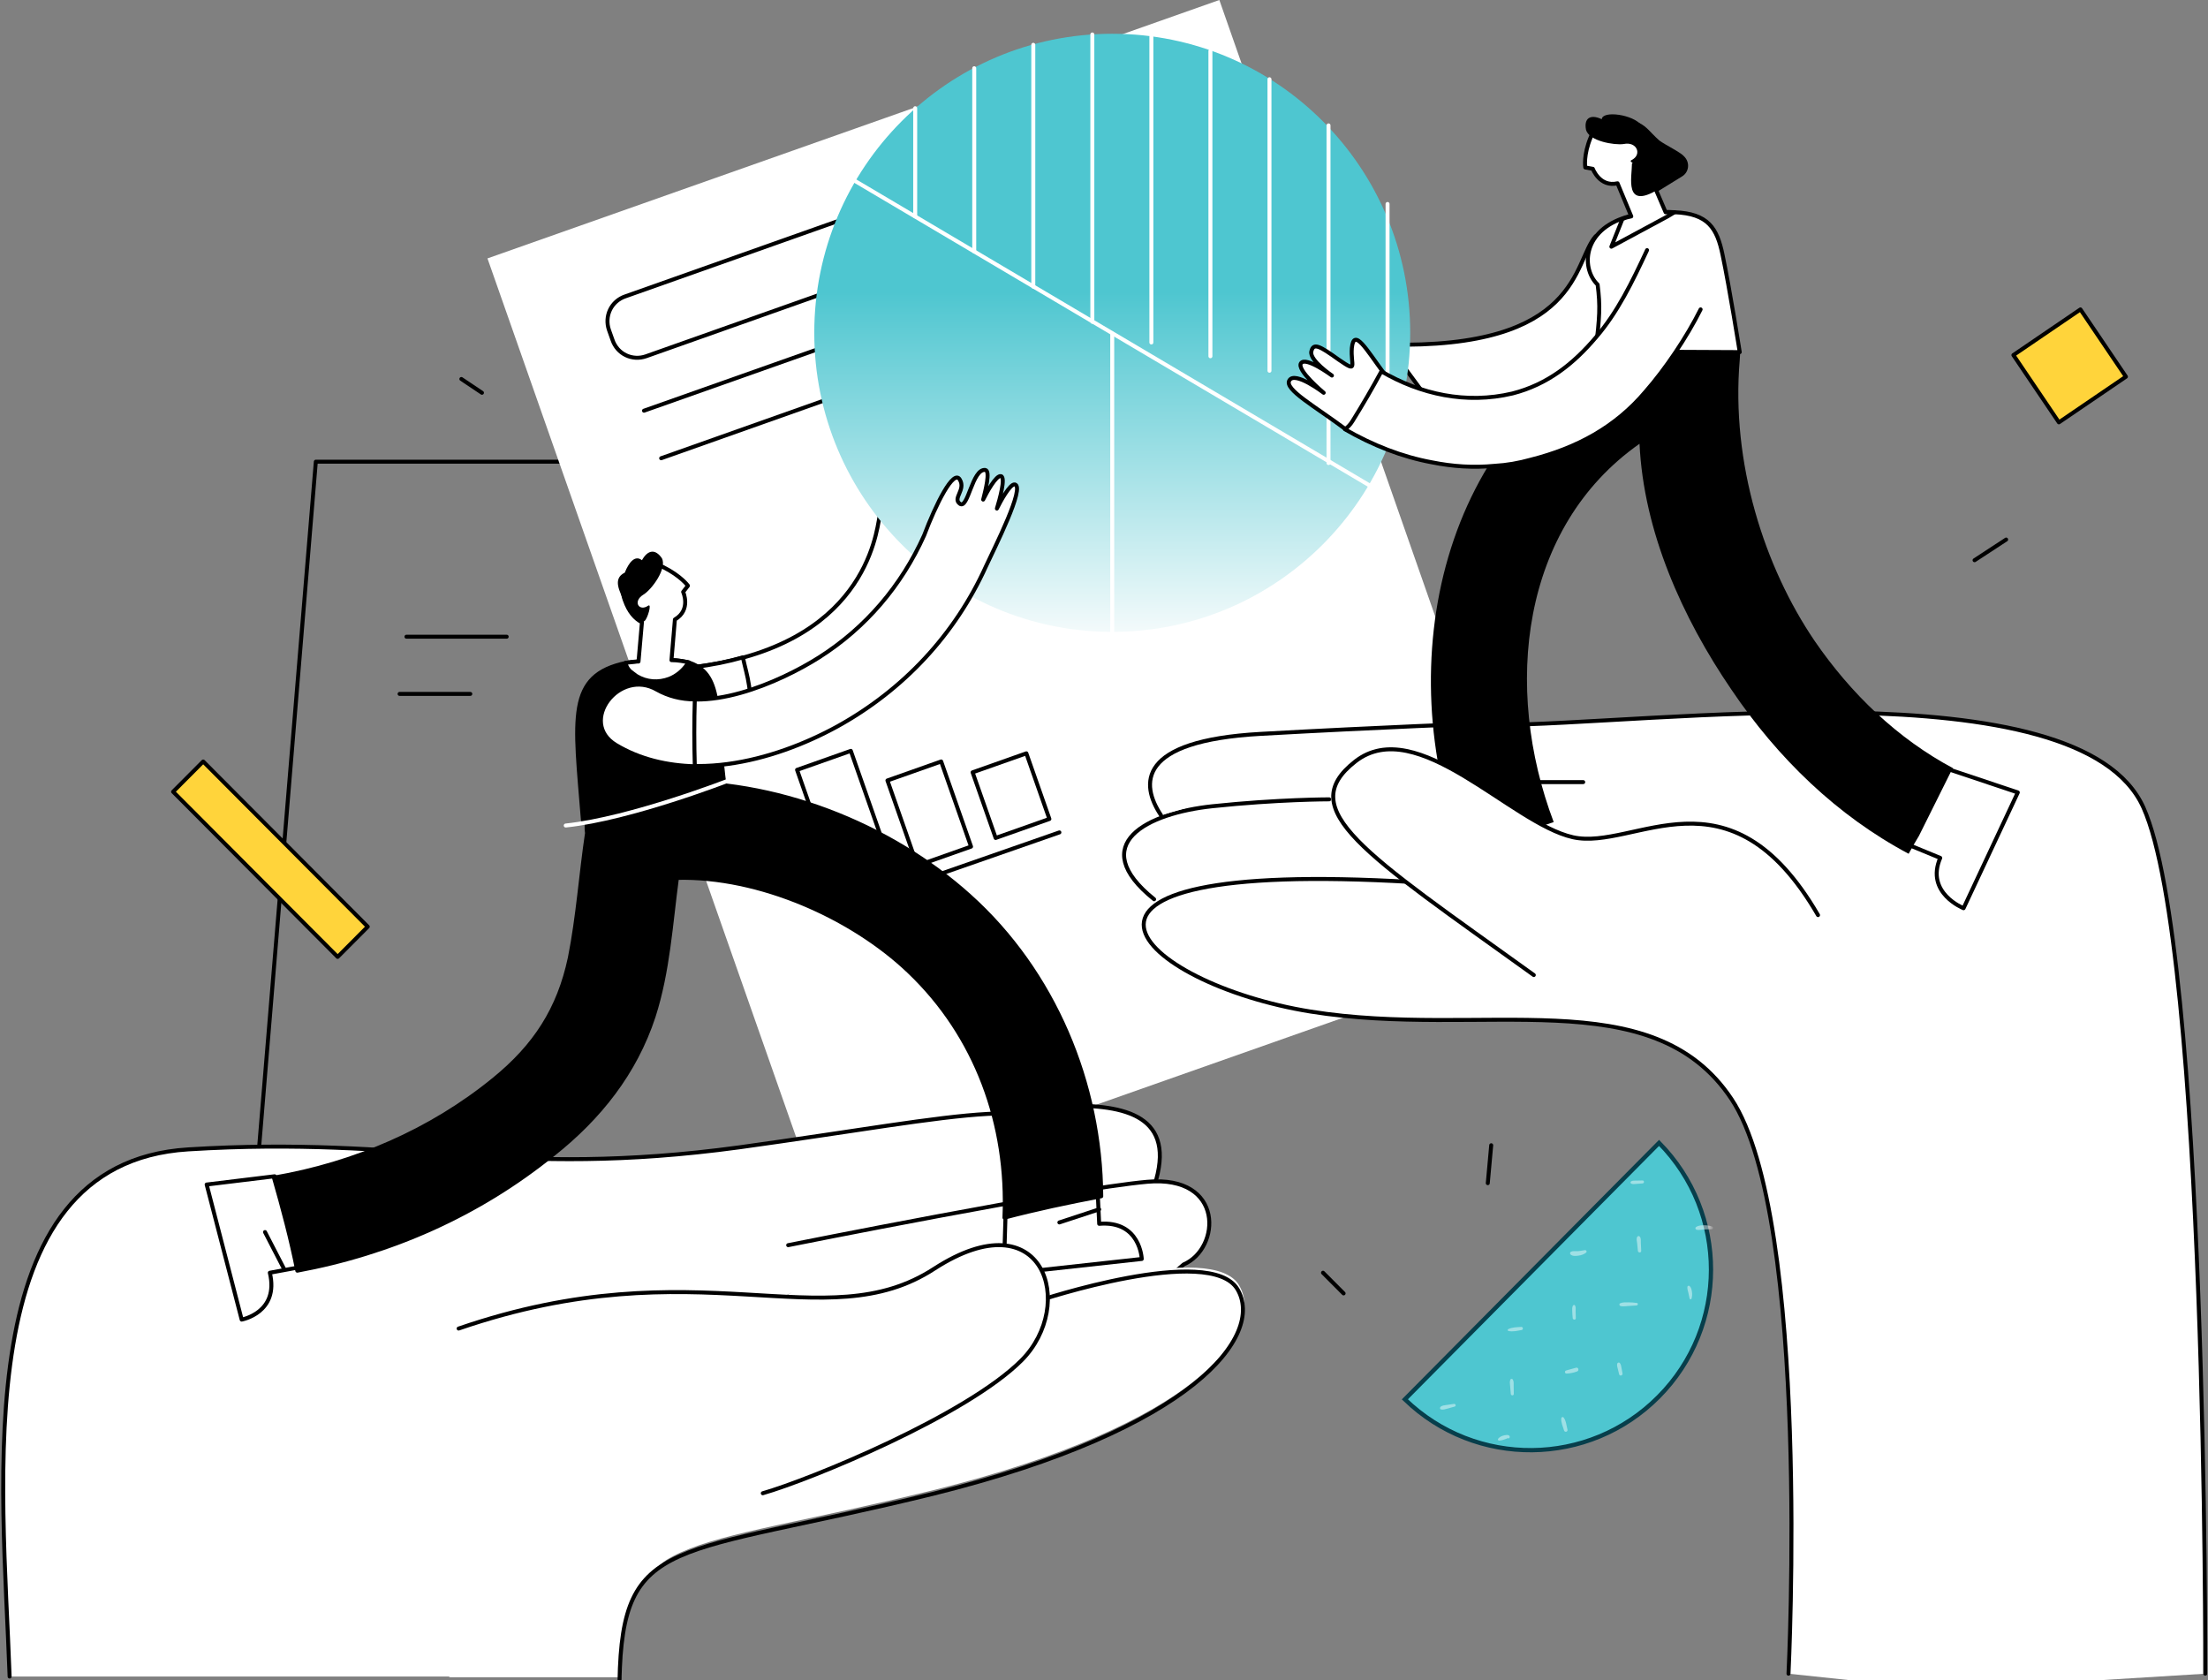 <svg width="556" height="423" viewBox="0 0 556 423" fill="none" xmlns="http://www.w3.org/2000/svg">
<rect x="0" y="0" width="556" height="423" fill="#808080" stroke="none"/>
<g clip-path="url(#clip0)">
<path d="M217.663 308.315L60.855 341.974L79.527 116.247H239.273L217.663 308.315Z" stroke="black" stroke-miterlimit="10" stroke-linecap="round" stroke-linejoin="round"/>
<path d="M102.348 160.316H127.589" stroke="black" stroke-miterlimit="10" stroke-linecap="round" stroke-linejoin="round"/>
<path d="M100.621 174.717H118.428" stroke="black" stroke-miterlimit="10" stroke-linecap="round" stroke-linejoin="round"/>
<path d="M307.046 0L122.75 65.064L206.254 302.762L350.959 251.753L382.943 216.705L307.046 0Z" fill="white"/>
<path d="M242.561 61.42L162.688 89.701C159.23 90.916 155.427 89.181 154.217 85.537L153.352 83.108C152.142 79.638 153.871 75.821 157.501 74.606L237.374 46.325C240.832 45.111 244.636 46.846 245.846 50.489L246.71 52.919C247.92 56.389 246.019 60.206 242.561 61.42Z" stroke="black" stroke-miterlimit="10" stroke-linecap="round" stroke-linejoin="round"/>
<path d="M162.168 103.408L256.391 70.095" stroke="black" stroke-miterlimit="10" stroke-linecap="round" stroke-linejoin="round"/>
<path d="M166.488 115.379L260.538 82.067" stroke="black" stroke-miterlimit="10" stroke-linecap="round" stroke-linejoin="round"/>
<path d="M214.245 189.06L200.711 193.843L211.62 224.936L225.154 220.153L214.245 189.06Z" stroke="black" stroke-miterlimit="10" stroke-linecap="round" stroke-linejoin="round"/>
<path d="M236.999 191.73L223.465 196.512L230.986 217.95L244.521 213.168L236.999 191.73Z" stroke="black" stroke-miterlimit="10" stroke-linecap="round" stroke-linejoin="round"/>
<path d="M258.448 189.68L244.914 194.463L250.713 210.991L264.247 206.209L258.448 189.68Z" stroke="black" stroke-miterlimit="10" stroke-linecap="round" stroke-linejoin="round"/>
<path d="M212.996 228.33L266.764 209.591" stroke="black" stroke-miterlimit="10" stroke-linecap="round" stroke-linejoin="round"/>
<path d="M401.787 59.512C396.081 65.931 398.156 87.966 349.402 86.751L363.233 105.49C363.233 105.49 395.563 101.846 412.851 80.505C430.14 59.165 401.787 59.512 401.787 59.512Z" fill="white" stroke="black" stroke-miterlimit="10" stroke-linecap="round" stroke-linejoin="round"/>
<path d="M174.789 167.951C217.665 162.746 220.604 134.465 221.468 130.127L237.028 137.935C237.028 137.935 219.739 170.38 203.661 176.626C187.583 183.045 175.653 178.014 175.653 178.014L174.789 167.951Z" fill="white" stroke="black" stroke-miterlimit="10" stroke-linecap="round" stroke-linejoin="round"/>
<path d="M280.075 159.102C321.515 159.102 355.108 125.389 355.108 83.802C355.108 42.215 321.515 8.501 280.075 8.501C238.636 8.501 205.043 42.215 205.043 83.802C205.043 125.389 238.636 159.102 280.075 159.102Z" fill="url(#paint0_linear)"/>
<path d="M215.418 45.631L344.736 122.146" stroke="white" stroke-miterlimit="10" stroke-linecap="round" stroke-linejoin="round"/>
<path d="M280.074 159.275V83.975" stroke="white" stroke-miterlimit="10" stroke-linecap="round" stroke-linejoin="round"/>
<path d="M230.457 54.48V27.24" stroke="white" stroke-miterlimit="10" stroke-linecap="round" stroke-linejoin="round"/>
<path d="M245.324 63.328V17.177" stroke="white" stroke-miterlimit="10" stroke-linecap="round" stroke-linejoin="round"/>
<path d="M260.195 72.177V11.278" stroke="white" stroke-miterlimit="10" stroke-linecap="round" stroke-linejoin="round"/>
<path d="M275.062 81.026V8.675" stroke="white" stroke-miterlimit="10" stroke-linecap="round" stroke-linejoin="round"/>
<path d="M289.93 86.231V9.195" stroke="white" stroke-miterlimit="10" stroke-linecap="round" stroke-linejoin="round"/>
<path d="M304.797 89.701V12.839" stroke="white" stroke-miterlimit="10" stroke-linecap="round" stroke-linejoin="round"/>
<path d="M319.668 93.344V19.953" stroke="white" stroke-miterlimit="10" stroke-linecap="round" stroke-linejoin="round"/>
<path d="M334.535 116.594V31.577" stroke="white" stroke-miterlimit="10" stroke-linecap="round" stroke-linejoin="round"/>
<path d="M349.402 102.02V51.357" stroke="white" stroke-miterlimit="10" stroke-linecap="round" stroke-linejoin="round"/>
<path d="M188.62 172.635C188.274 170.206 187.583 167.951 187.064 165.521C183.433 166.563 179.284 167.43 174.789 167.951L175.653 178.014C175.653 178.014 181.013 180.269 189.657 179.749C189.311 177.493 188.966 175.064 188.62 172.635Z" fill="white" stroke="black" stroke-miterlimit="10" stroke-linecap="round" stroke-linejoin="round"/>
<path d="M35.098 356.027L7.264 408.078L2.25 418.488V422.132H156.291C156.291 422.132 151.45 406.343 168.22 392.289C176.173 385.696 196.228 385.87 210.231 378.583C253.28 356.201 216.282 351.169 216.282 351.169L156.291 334.166L35.098 356.027Z" fill="white"/>
<path d="M2.422 422.132C0.693 373.031 -8.47 292.873 47.372 289.403C103.214 285.933 127.418 296.863 186.199 288.882C244.98 280.728 265.208 274.481 273.161 289.229" fill="white"/>
<path d="M2.422 422.132C0.693 373.031 -8.47 292.873 47.372 289.403C103.214 285.933 127.418 296.863 186.199 288.882C244.98 280.728 265.208 274.481 273.161 289.229" stroke="black" stroke-miterlimit="10" stroke-linecap="round" stroke-linejoin="round"/>
<path d="M266.936 278.472C281.977 277.951 295.808 280.207 291.14 297.037L285.781 311.958L227 330.523L200.375 336.075H191.731L189.656 332.084" fill="white"/>
<path d="M266.936 278.472C281.977 277.951 295.808 280.207 291.14 297.037L285.781 311.958L227 330.523L200.375 336.075H191.731L189.656 332.084" stroke="black" stroke-miterlimit="10" stroke-linecap="round" stroke-linejoin="round"/>
<path d="M198.473 313.519C198.473 313.519 269.356 299.292 288.892 297.557C308.428 295.822 307.391 314.387 298.055 318.377L273.332 339.545L237.026 359.324L232.531 369.04L215.588 374.592" fill="white"/>
<path d="M198.473 313.519C198.473 313.519 269.356 299.292 288.892 297.557C308.428 295.822 307.391 314.387 298.055 318.377L273.332 339.545L237.026 359.324L232.531 369.04L215.588 374.592" stroke="black" stroke-miterlimit="10" stroke-linecap="round" stroke-linejoin="round"/>
<path d="M261.854 326.532C261.854 326.532 305.076 312.132 311.991 323.583C318.907 335.207 301.1 358.804 235.403 375.113C169.706 391.249 157.086 385.176 156.394 422.306H113" fill="white"/>
<path d="M261.46 327.532C261.46 327.532 304.682 313.131 311.597 324.582C318.512 336.207 300.705 359.803 235.009 376.113C169.312 392.248 156.692 386.176 156 423.305" stroke="black" stroke-miterlimit="10" stroke-linecap="round" stroke-linejoin="round"/>
<path d="M319.837 188.945L297.707 198.487L291.656 221.91L297.707 235.79L369.973 251.059L421.839 221.91L401.266 185.128L365.133 180.79L319.837 188.945Z" fill="white"/>
<path d="M290.62 226.422C273.331 212.541 288.891 204.734 305.315 202.999C321.739 201.264 334.705 201.264 334.705 201.264" fill="white"/>
<path d="M290.62 226.422C273.331 212.541 288.891 204.734 305.315 202.999C321.739 201.264 334.705 201.264 334.705 201.264" stroke="black" stroke-miterlimit="10" stroke-linecap="round" stroke-linejoin="round"/>
<path d="M292.348 205.254C287.162 197.446 286.297 186.516 317.417 184.781C348.536 183.046 372.74 182.178 372.74 182.178" fill="white"/>
<path d="M292.348 205.254C287.162 197.446 286.297 186.516 317.417 184.781C348.536 183.046 372.74 182.178 372.74 182.178" stroke="black" stroke-miterlimit="10" stroke-linecap="round" stroke-linejoin="round"/>
<path d="M355.622 222.084C252.755 216.011 286.814 247.762 330.035 254.702C373.257 261.643 415.959 246.548 436.014 276.737C456.069 306.927 450.364 421.417 450.364 421.417L489 425.5L555.305 421.417C555.305 421.417 555.824 239.261 539.745 203.346C523.667 167.43 414.749 182.525 376.714 182.525" fill="white"/>
<path d="M355.622 222.084C252.755 216.011 286.814 247.762 330.035 254.702C373.257 261.643 415.959 246.548 436.014 276.737C456.069 306.927 450.364 421.417 450.364 421.417M555.305 421.417C555.305 421.417 555.824 239.261 539.745 203.346C523.667 167.43 414.749 182.525 376.714 182.525" stroke="black" stroke-miterlimit="10" stroke-linecap="round" stroke-linejoin="round"/>
<path d="M383.977 196.926C383.977 196.926 393.485 196.926 398.672 196.926H383.977Z" fill="white"/>
<path d="M383.977 196.926C383.977 196.926 393.485 196.926 398.672 196.926" stroke="black" stroke-miterlimit="10" stroke-linecap="round" stroke-linejoin="round"/>
<path d="M411.293 30.363C414.578 31.404 415.096 32.966 417.863 35.395C419.246 36.436 423.222 38.344 424.086 39.385C425.642 40.947 425.297 43.376 423.568 44.417L411.466 51.877V30.363H411.293Z" fill="black"/>
<path d="M490.475 193.629L508.109 199.528L494.451 228.676C494.451 228.676 484.77 224.859 488.573 216.011L478.027 211.673L490.475 193.629Z" fill="white" stroke="black" stroke-miterlimit="10" stroke-linecap="round" stroke-linejoin="round"/>
<path d="M456.936 161.358C444.315 142.793 435.844 116.594 438.091 90.569C439.302 77.729 426.162 77.035 418.555 83.628C416.308 83.281 413.888 83.628 411.467 84.669C362.541 107.051 350.093 167.257 368.246 214.276C368.246 214.45 368.419 214.623 368.419 214.623C376.026 212.194 383.633 209.592 391.24 206.989C378.446 173.156 382.941 132.73 412.85 111.736C413.888 133.771 423.569 155.459 436.017 173.676C447.6 190.853 462.641 205.427 480.621 214.97C481.486 213.409 482.35 211.847 483.215 210.459C485.981 204.907 488.747 199.355 491.513 193.803C491.513 193.629 491.686 193.456 491.859 193.456C477.855 185.995 466.099 174.717 456.936 161.358Z" fill="black"/>
<path d="M401.783 88.486C402.82 79.638 402.993 77.209 402.301 71.657C398.325 67.84 398.325 58.644 408.525 55C410.427 54.306 412.502 53.959 415.095 53.612C417.688 53.439 419.763 53.265 421.665 53.439C430.136 53.786 432.383 57.429 433.766 64.196C435.495 72.351 438.089 88.66 438.089 88.66L401.783 88.486Z" fill="white" stroke="black" stroke-miterlimit="10" stroke-linecap="round" stroke-linejoin="round"/>
<path d="M348.536 94.038C344.041 87.966 340.929 82.414 340.41 87.619C340.064 91.957 342.139 94.038 337.125 90.569C332.284 87.098 330.728 86.231 330.21 88.486C329.691 90.742 335.396 94.559 335.396 94.559C335.396 94.559 328.827 89.701 327.616 91.436C326.406 93.171 333.322 98.897 333.322 98.897C333.322 98.897 326.06 93.344 324.677 95.774C323.294 98.029 331.247 102.367 338.854 108.092" fill="white"/>
<path d="M348.536 94.038C344.041 87.966 340.929 82.414 340.41 87.619C340.064 91.957 342.139 94.038 337.125 90.569C332.284 87.098 330.728 86.231 330.21 88.486C329.691 90.742 335.396 94.559 335.396 94.559C335.396 94.559 328.827 89.701 327.616 91.436C326.406 93.171 333.322 98.897 333.322 98.897C333.322 98.897 326.06 93.344 324.677 95.774C323.294 98.029 331.247 102.367 338.854 108.092" stroke="black" stroke-miterlimit="10" stroke-linecap="round" stroke-linejoin="round"/>
<path d="M428.234 77.903C424.777 84.843 419.417 92.824 414.404 98.549C406.797 107.572 397.115 112.777 385.532 115.726C382.42 116.594 379.481 117.114 376.369 117.288C371.009 117.808 365.823 117.461 360.636 116.42C353.029 115.032 345.595 112.083 338.68 108.092C339.371 107.572 340.063 106.878 340.581 106.01C343.175 101.846 345.595 97.682 347.843 93.518C357.697 99.243 369.108 101.846 380.864 99.07C389.681 96.814 396.251 91.609 401.956 84.843C407.315 78.597 410.946 71.136 414.749 62.981" fill="white"/>
<path d="M428.234 77.903C424.777 84.843 419.417 92.824 414.404 98.549C406.797 107.572 397.115 112.777 385.532 115.726C382.42 116.594 379.481 117.114 376.369 117.288C371.009 117.808 365.823 117.461 360.636 116.42C353.029 115.032 345.595 112.083 338.68 108.092C339.371 107.572 340.063 106.878 340.581 106.01C343.175 101.846 345.595 97.682 347.843 93.518C357.697 99.243 369.108 101.846 380.864 99.07C389.681 96.814 396.251 91.609 401.956 84.843C407.315 78.597 410.946 71.136 414.749 62.981" stroke="black" stroke-miterlimit="10" stroke-linecap="round" stroke-linejoin="round"/>
<path d="M419.936 54.48L421.665 53.439C420.973 53.439 420.282 53.439 419.417 53.439L414.058 40.947C414.749 39.212 414.576 36.782 413.366 34.007C410.773 27.587 402.302 29.842 400.573 34.527C398.671 39.038 399.19 42.161 399.19 42.161L401.091 42.508C401.091 42.508 402.82 47.193 407.315 46.152L410.773 54.48C409.909 54.653 409.217 54.827 408.525 55.174L405.759 62.114L419.936 54.48Z" fill="white" stroke="black" stroke-miterlimit="10" stroke-linecap="round" stroke-linejoin="round"/>
<path d="M399.364 32.618C400.056 35.568 406.625 36.609 408.873 36.262C412.158 35.568 413.541 38.865 410.948 40.253C409.737 40.773 412.331 41.467 413.022 41.467C413.368 41.467 413.714 41.467 414.06 41.294C414.924 39.385 415.443 34.18 413.368 31.578C411.293 28.801 403.514 27.76 403.341 30.016C400.402 28.628 398.846 29.843 399.364 32.618Z" fill="black"/>
<path d="M410.949 41.12C410.949 44.59 408.874 52.918 417.518 47.713C426.163 42.508 415.098 38.171 415.098 38.171L410.949 41.12Z" fill="black"/>
<path d="M69.155 296.169L52.039 298.251L60.856 332.258C60.856 332.258 70.365 330.523 67.945 320.46L78.318 318.551L69.155 296.169Z" fill="white" stroke="black" stroke-miterlimit="10" stroke-linecap="round" stroke-linejoin="round"/>
<path d="M66.734 310.223L71.575 319.592" stroke="black" stroke-miterlimit="10" stroke-linecap="round" stroke-linejoin="round"/>
<path d="M253.276 303.456L252.758 320.807L287.508 316.99C287.508 316.99 287.162 307.273 276.789 308.141L276.27 297.384L253.276 303.456Z" fill="white" stroke="black" stroke-miterlimit="10" stroke-linecap="round" stroke-linejoin="round"/>
<path d="M266.762 307.794L276.789 304.498" stroke="black" stroke-miterlimit="10" stroke-linecap="round" stroke-linejoin="round"/>
<path d="M252.931 306.58C260.883 304.498 269.009 302.763 277.308 301.201C277.135 272.747 265.378 244.639 244.114 225.554C223.886 207.336 194.841 196.058 167.352 197.099C161.128 192.762 151.274 193.629 149.026 202.999C147.989 204.907 147.471 207.336 147.816 209.765C146.26 220.175 145.569 230.759 143.494 241.169C140.728 254.182 134.677 263.378 124.477 271.706C108.571 284.718 89.208 293.047 68.981 296.517C71.228 304.324 73.303 312.132 74.859 319.94C98.371 315.602 120.5 305.886 139.345 290.618C150.928 281.422 159.918 270.144 164.586 255.917C168.217 244.639 168.908 232.668 170.464 221.043C191.211 220.522 214.55 230.933 228.9 244.639C245.842 260.775 253.968 283.157 252.931 306.58Z" fill="black" stroke="black" stroke-miterlimit="10" stroke-linecap="round" stroke-linejoin="round"/>
<path d="M182.568 198.661L146.781 206.469C144.706 180.617 142.631 170.033 157.672 166.91C158.537 166.737 159.574 166.563 160.611 166.563C166.662 165.869 170.812 166.042 173.751 166.91C182.568 170.033 179.975 180.617 182.568 198.661Z" fill="black" stroke="black" stroke-miterlimit="10" stroke-linecap="round" stroke-linejoin="round"/>
<path d="M169.084 166.216L169.949 155.979C174.098 153.55 172.023 149.039 172.023 149.039L173.233 147.478C173.233 147.478 171.504 145.049 167.009 142.793C162.514 140.711 154.907 144.702 157.328 151.121C158.365 154.071 159.921 155.806 161.65 156.673L160.786 166.563C160.786 166.563 160.613 166.563 160.44 166.563C159.402 166.737 158.538 166.736 157.501 166.91C157.674 167.778 158.192 168.645 158.884 169.166C159.402 169.513 159.748 169.86 160.267 170.207C162.86 171.768 165.799 171.942 168.565 170.901C170.294 170.207 171.85 168.992 173.06 167.257C173.233 167.084 173.233 166.91 173.406 166.737C172.369 166.563 170.813 166.216 169.084 166.216Z" fill="white" stroke="black" stroke-miterlimit="10" stroke-linecap="round" stroke-linejoin="round"/>
<path d="M166.662 140.537C168.045 143.14 164.068 148.519 161.994 149.733C159.228 151.468 160.956 154.071 163.204 152.509C164.241 151.815 163.031 155.806 162.34 156.326C162.167 156.5 161.821 156.673 161.475 156.847C159.573 155.979 158.017 154.244 156.98 151.121C156.289 149.213 154.041 145.742 157.326 144.181C158.363 141.578 159.919 139.67 161.648 141.058C163.204 138.282 165.106 138.282 166.662 140.537Z" fill="black"/>
<path d="M255.526 121.973C254.315 121.799 251.895 126.31 251.03 128.045C251.722 125.79 253.278 120.238 252.068 119.891C250.858 119.544 248.437 124.055 247.573 125.79C248.091 123.708 249.475 118.503 248.091 118.329C244.807 117.982 243.769 128.392 241.695 126.831C239.793 125.443 243.251 123.361 241.695 120.758C240.139 117.982 235.644 127.004 232.705 134.812C226.999 147.478 218.009 158.061 206.253 165.522C196.399 171.768 176.863 180.443 165.452 173.676C155.943 168.124 145.57 181.831 155.079 187.557C172.022 197.62 194.497 191.894 210.921 182.872C227.518 173.676 240.484 159.796 248.264 142.619C250.339 138.108 258.292 122.493 255.526 121.973Z" fill="white" stroke="black" stroke-miterlimit="10" stroke-linecap="round" stroke-linejoin="round"/>
<path d="M174.961 176.105C171.503 176.105 168.218 175.238 165.452 173.676C155.943 168.124 145.57 181.831 155.079 187.556C161.13 191.2 168.045 192.762 174.961 192.935C174.788 187.209 174.788 181.657 174.961 176.105Z" fill="white" stroke="black" stroke-miterlimit="10" stroke-linecap="round" stroke-linejoin="round"/>
<path d="M142.457 207.856C158.881 206.121 183.777 196.405 183.777 196.405" stroke="white" stroke-miterlimit="10" stroke-linecap="round" stroke-linejoin="round"/>
<path d="M51.165 191.739L43.586 199.345L85.028 240.935L92.607 233.329L51.165 191.739Z" fill="#FFD43B" stroke="black" stroke-miterlimit="10" stroke-linecap="round" stroke-linejoin="round"/>
<path d="M535.334 94.848L523.879 77.906L506.997 89.402L518.452 106.344L535.334 94.848Z" fill="#FFD43B" stroke="black" stroke-miterlimit="10" stroke-linecap="round" stroke-linejoin="round"/>
<path d="M375.505 288.362L374.641 297.904" stroke="black" stroke-miterlimit="10" stroke-linecap="round" stroke-linejoin="round"/>
<path d="M333.148 320.46L338.335 325.665" stroke="black" stroke-miterlimit="10" stroke-linecap="round" stroke-linejoin="round"/>
<path d="M116.176 95.427L121.362 98.897" stroke="black" stroke-miterlimit="10" stroke-linecap="round" stroke-linejoin="round"/>
<path d="M505.172 135.853L497.219 141.058" stroke="black" stroke-miterlimit="10" stroke-linecap="round" stroke-linejoin="round"/>
<path d="M115.488 334.514C175.998 313.693 207.636 337.463 235.298 319.419C262.96 301.548 271.085 328.615 257.254 342.495C243.424 356.375 204.179 372.511 192.077 375.981" fill="white"/>
<path d="M115.488 334.514C175.998 313.693 207.636 337.463 235.298 319.419C262.96 301.548 271.085 328.615 257.254 342.495C243.424 356.375 204.179 372.511 192.077 375.981" stroke="black" stroke-miterlimit="10" stroke-linecap="round" stroke-linejoin="round"/>
<path d="M386.227 245.506C343.524 214.796 325.717 203.866 341.277 191.721C356.837 179.575 380.522 207.336 396.082 210.806C411.641 214.276 435.327 191.721 457.802 230.412" fill="white"/>
<path d="M386.227 245.506C343.524 214.796 325.717 203.866 341.277 191.721C356.837 179.575 380.522 207.336 396.082 210.806C411.641 214.276 435.327 191.721 457.802 230.412" stroke="black" stroke-miterlimit="10" stroke-linecap="round" stroke-linejoin="round"/>
<path d="M417.674 351.679C400.124 369.385 371.622 369.636 353.761 352.339L417.771 287.763C435.225 305.47 435.225 333.973 417.674 351.679Z" fill="#4EC6D0" stroke="#073E4B" stroke-width="1.075"/>
<mask id="mask0" mask-type="alpha" maskUnits="userSpaceOnUse" x="351" y="285" width="82" height="82">
<path d="M352.617 351.966L352.238 352.347L352.62 352.726C370.875 370.821 400.343 370.691 418.438 352.436C436.533 334.181 436.403 304.713 418.148 286.618L417.766 286.24L417.388 286.621L352.617 351.966Z" fill="#FFCE2B" stroke="#073E4B" stroke-width="1.075"/>
</mask>
<g mask="url(#mask0)">
<g opacity="0.45">
<path d="M431.12 308.815C430.43 308.586 429.704 308.482 428.978 308.507C428.323 308.522 427.55 308.577 427.032 309.004C426.801 309.189 426.956 309.564 427.206 309.631C427.785 309.78 428.483 309.603 429.086 309.566C429.743 309.519 430.401 309.522 431.057 309.49C431.138 309.486 431.214 309.454 431.273 309.4C431.332 309.345 431.37 309.271 431.38 309.192C431.39 309.112 431.371 309.031 431.327 308.964C431.283 308.896 431.217 308.847 431.14 308.824L431.12 308.815Z" fill="white"/>
<path d="M425.972 326.894C426.109 326.366 426.137 325.816 426.052 325.278C426.02 325.01 425.963 324.746 425.883 324.489C425.801 324.232 425.657 324 425.464 323.812C425.417 323.767 425.359 323.737 425.295 323.726C425.232 323.714 425.166 323.721 425.106 323.745C425.047 323.77 424.996 323.812 424.959 323.865C424.923 323.919 424.903 323.982 424.902 324.046C424.884 324.275 424.901 324.505 424.952 324.728C425.015 324.969 425.076 325.215 425.138 325.453C425.251 325.929 425.332 326.415 425.445 326.891C425.445 326.96 425.473 327.026 425.523 327.074C425.572 327.122 425.638 327.149 425.707 327.149C425.741 327.148 425.775 327.141 425.806 327.128C425.838 327.115 425.866 327.095 425.89 327.071C425.938 327.022 425.965 326.956 425.965 326.887L425.972 326.894Z" fill="white"/>
<path d="M413.279 314.945C413.247 314.285 413.208 313.624 413.185 312.966C413.164 312.419 413.28 311.734 412.875 311.319C412.834 311.28 412.785 311.251 412.731 311.234C412.678 311.217 412.621 311.212 412.565 311.22C412.509 311.227 412.456 311.248 412.409 311.279C412.362 311.31 412.322 311.351 412.294 311.4C411.969 311.848 412.202 312.555 412.257 313.067C412.324 313.696 412.379 314.321 412.439 314.95C412.488 315.479 413.306 315.494 413.279 314.945Z" fill="white"/>
<path d="M412.192 328.074C411.475 327.967 410.75 327.913 410.025 327.913C409.357 327.916 408.573 327.868 407.965 328.159C407.656 328.306 407.763 328.758 408.056 328.841C408.667 329.018 409.398 328.867 410.027 328.837C410.724 328.801 411.413 328.758 412.115 328.699C412.452 328.67 412.574 328.129 412.192 328.074Z" fill="white"/>
<path d="M408.567 345.804L408.307 344.396C408.229 343.955 408.17 343.533 407.884 343.177C407.836 343.13 407.776 343.096 407.71 343.08C407.645 343.063 407.576 343.063 407.511 343.081C407.445 343.099 407.386 343.133 407.338 343.181C407.29 343.229 407.255 343.288 407.237 343.353C407.113 343.779 407.276 344.23 407.378 344.644L407.72 346.032C407.857 346.586 408.668 346.355 408.567 345.804Z" fill="white"/>
<path d="M396.809 331.894C396.774 331.303 396.764 330.712 396.759 330.112C396.761 329.62 396.884 329.041 396.545 328.639C396.496 328.591 396.431 328.564 396.362 328.565C396.294 328.565 396.228 328.592 396.18 328.641C395.817 329.007 395.909 329.647 395.909 330.116C395.919 330.707 395.966 331.301 396.027 331.888C396.076 332.38 396.837 332.393 396.805 331.886L396.809 331.894Z" fill="white"/>
<path d="M396.862 344.374C396.039 344.647 395.173 344.802 394.35 345.076C394.259 345.103 394.18 345.161 394.129 345.241C394.077 345.32 394.055 345.416 394.068 345.51C394.08 345.604 394.126 345.69 394.197 345.753C394.268 345.817 394.359 345.852 394.454 345.854C395.364 345.818 396.263 345.638 397.118 345.321C397.715 345.129 397.461 344.179 396.867 344.379L396.862 344.374Z" fill="white"/>
<path d="M394.703 359.937C394.46 358.97 394.352 357.686 393.725 356.894C393.683 356.85 393.63 356.819 393.571 356.803C393.512 356.788 393.45 356.788 393.392 356.805C393.334 356.822 393.281 356.854 393.24 356.898C393.198 356.943 393.17 356.997 393.157 357.057C393.013 358.062 393.557 359.218 393.849 360.18C393.88 360.294 393.956 360.391 394.058 360.45C394.161 360.509 394.283 360.524 394.398 360.493C394.512 360.462 394.609 360.386 394.668 360.284C394.726 360.181 394.742 360.059 394.711 359.944L394.703 359.937Z" fill="white"/>
<path d="M381.191 350.968C381.179 350.327 381.169 349.687 381.16 349.046C381.152 348.49 381.232 347.849 380.949 347.354C380.824 347.136 380.446 347.103 380.334 347.355C380.097 347.89 380.226 348.483 380.274 349.05C380.33 349.69 380.382 350.33 380.436 350.971C380.474 351.449 381.198 351.462 381.191 350.968Z" fill="white"/>
<path d="M380.013 362.126C380.094 362.061 380.148 361.968 380.167 361.866C380.185 361.763 380.166 361.657 380.112 361.568C379.962 361.328 379.643 361.309 379.387 361.314C378.629 361.346 377.76 361.644 377.267 362.241C377.228 362.282 377.203 362.333 377.193 362.388C377.183 362.443 377.19 362.5 377.211 362.551C377.233 362.603 377.269 362.647 377.315 362.679C377.361 362.711 377.415 362.729 377.471 362.73C377.888 362.713 378.299 362.631 378.69 362.486C378.889 362.418 379.089 362.355 379.284 362.283C379.404 362.238 379.688 362.047 379.816 362.083L379.633 361.946L379.64 361.905C379.628 361.953 379.633 362.003 379.653 362.048C379.672 362.093 379.706 362.13 379.748 362.155C379.791 362.179 379.84 362.189 379.889 362.183C379.938 362.176 379.983 362.155 380.018 362.121L380.013 362.126Z" fill="white"/>
<path d="M366.114 353.482C365.535 353.572 364.951 353.648 364.372 353.741C363.849 353.822 363.232 353.85 362.796 354.17C362.545 354.357 362.529 354.806 362.894 354.888C363.434 355.006 363.981 354.803 364.504 354.667C365.103 354.51 365.697 354.328 366.294 354.165C366.744 354.045 366.554 353.413 366.113 353.484L366.114 353.482Z" fill="white"/>
<path d="M364.166 370.012C364.119 369.381 364.069 368.75 364.028 368.117C363.991 367.55 363.994 367.052 363.624 366.587C363.591 366.556 363.552 366.532 363.51 366.518C363.467 366.504 363.421 366.5 363.377 366.506C363.332 366.512 363.289 366.529 363.252 366.554C363.215 366.579 363.183 366.612 363.161 366.651C362.904 367.181 363.029 367.682 363.119 368.24C363.222 368.869 363.312 369.489 363.404 370.114C363.472 370.544 364.199 370.448 364.166 370.012Z" fill="white"/>
<path d="M383.079 334.101C381.939 334.177 380.779 334.157 379.747 334.688C379.71 334.714 379.68 334.749 379.662 334.791C379.644 334.833 379.638 334.879 379.645 334.923C379.652 334.968 379.671 335.01 379.701 335.044C379.731 335.079 379.77 335.104 379.813 335.117C380.941 335.382 382.067 335.078 383.19 334.879C383.633 334.799 383.535 334.063 383.086 334.094L383.079 334.101Z" fill="white"/>
<path d="M399.167 314.764C398.554 314.815 397.957 314.989 397.341 315.024C396.724 315.06 396.105 314.918 395.577 315.172C395.518 315.206 395.467 315.254 395.429 315.311C395.391 315.368 395.366 315.433 395.357 315.501C395.348 315.569 395.355 315.638 395.377 315.703C395.399 315.768 395.435 315.827 395.484 315.875C396.006 316.334 396.846 316.252 397.49 316.153C398.194 316.08 398.865 315.813 399.427 315.382C399.476 315.33 399.509 315.265 399.522 315.196C399.535 315.126 399.527 315.053 399.5 314.988C399.472 314.922 399.427 314.866 399.368 314.826C399.309 314.786 399.24 314.764 399.169 314.763L399.167 314.764Z" fill="white"/>
<path d="M413.605 297.227L412.099 297.263C411.657 297.272 411.139 297.213 410.744 297.442C410.694 297.472 410.653 297.515 410.624 297.566C410.596 297.617 410.581 297.674 410.581 297.733C410.582 297.791 410.597 297.848 410.627 297.899C410.656 297.949 410.698 297.991 410.749 298.021C411.171 298.218 411.65 298.119 412.1 298.086L413.606 297.977C414.084 297.942 414.092 297.216 413.614 297.236L413.605 297.227Z" fill="white"/>
<path d="M429.159 295.758L429.204 293.987C429.225 293.464 429.357 292.803 429.18 292.304C429.157 292.227 429.11 292.161 429.046 292.113C428.982 292.066 428.905 292.04 428.825 292.041C428.745 292.041 428.668 292.067 428.604 292.115C428.541 292.163 428.495 292.23 428.472 292.307C428.279 292.798 428.39 293.467 428.39 293.991L428.396 295.769C428.397 296.249 429.123 296.242 429.126 295.766L429.159 295.758Z" fill="white"/>
</g>
</g>
</g>
<defs>
<linearGradient id="paint0_linear" x1="280.702" y1="9.029" x2="280.702" y2="165.466" gradientUnits="userSpaceOnUse">
<stop stop-color="#4EC6D0"/>
<stop offset="0.412" stop-color="#4EC6D0"/>
<stop offset="0.999" stop-color="#FFFEFE"/>
<stop offset="1" stop-color="white"/>
</linearGradient>
<clipPath id="clip0">
<rect width="556" height="423" fill="white"/>
</clipPath>
</defs>
</svg>
